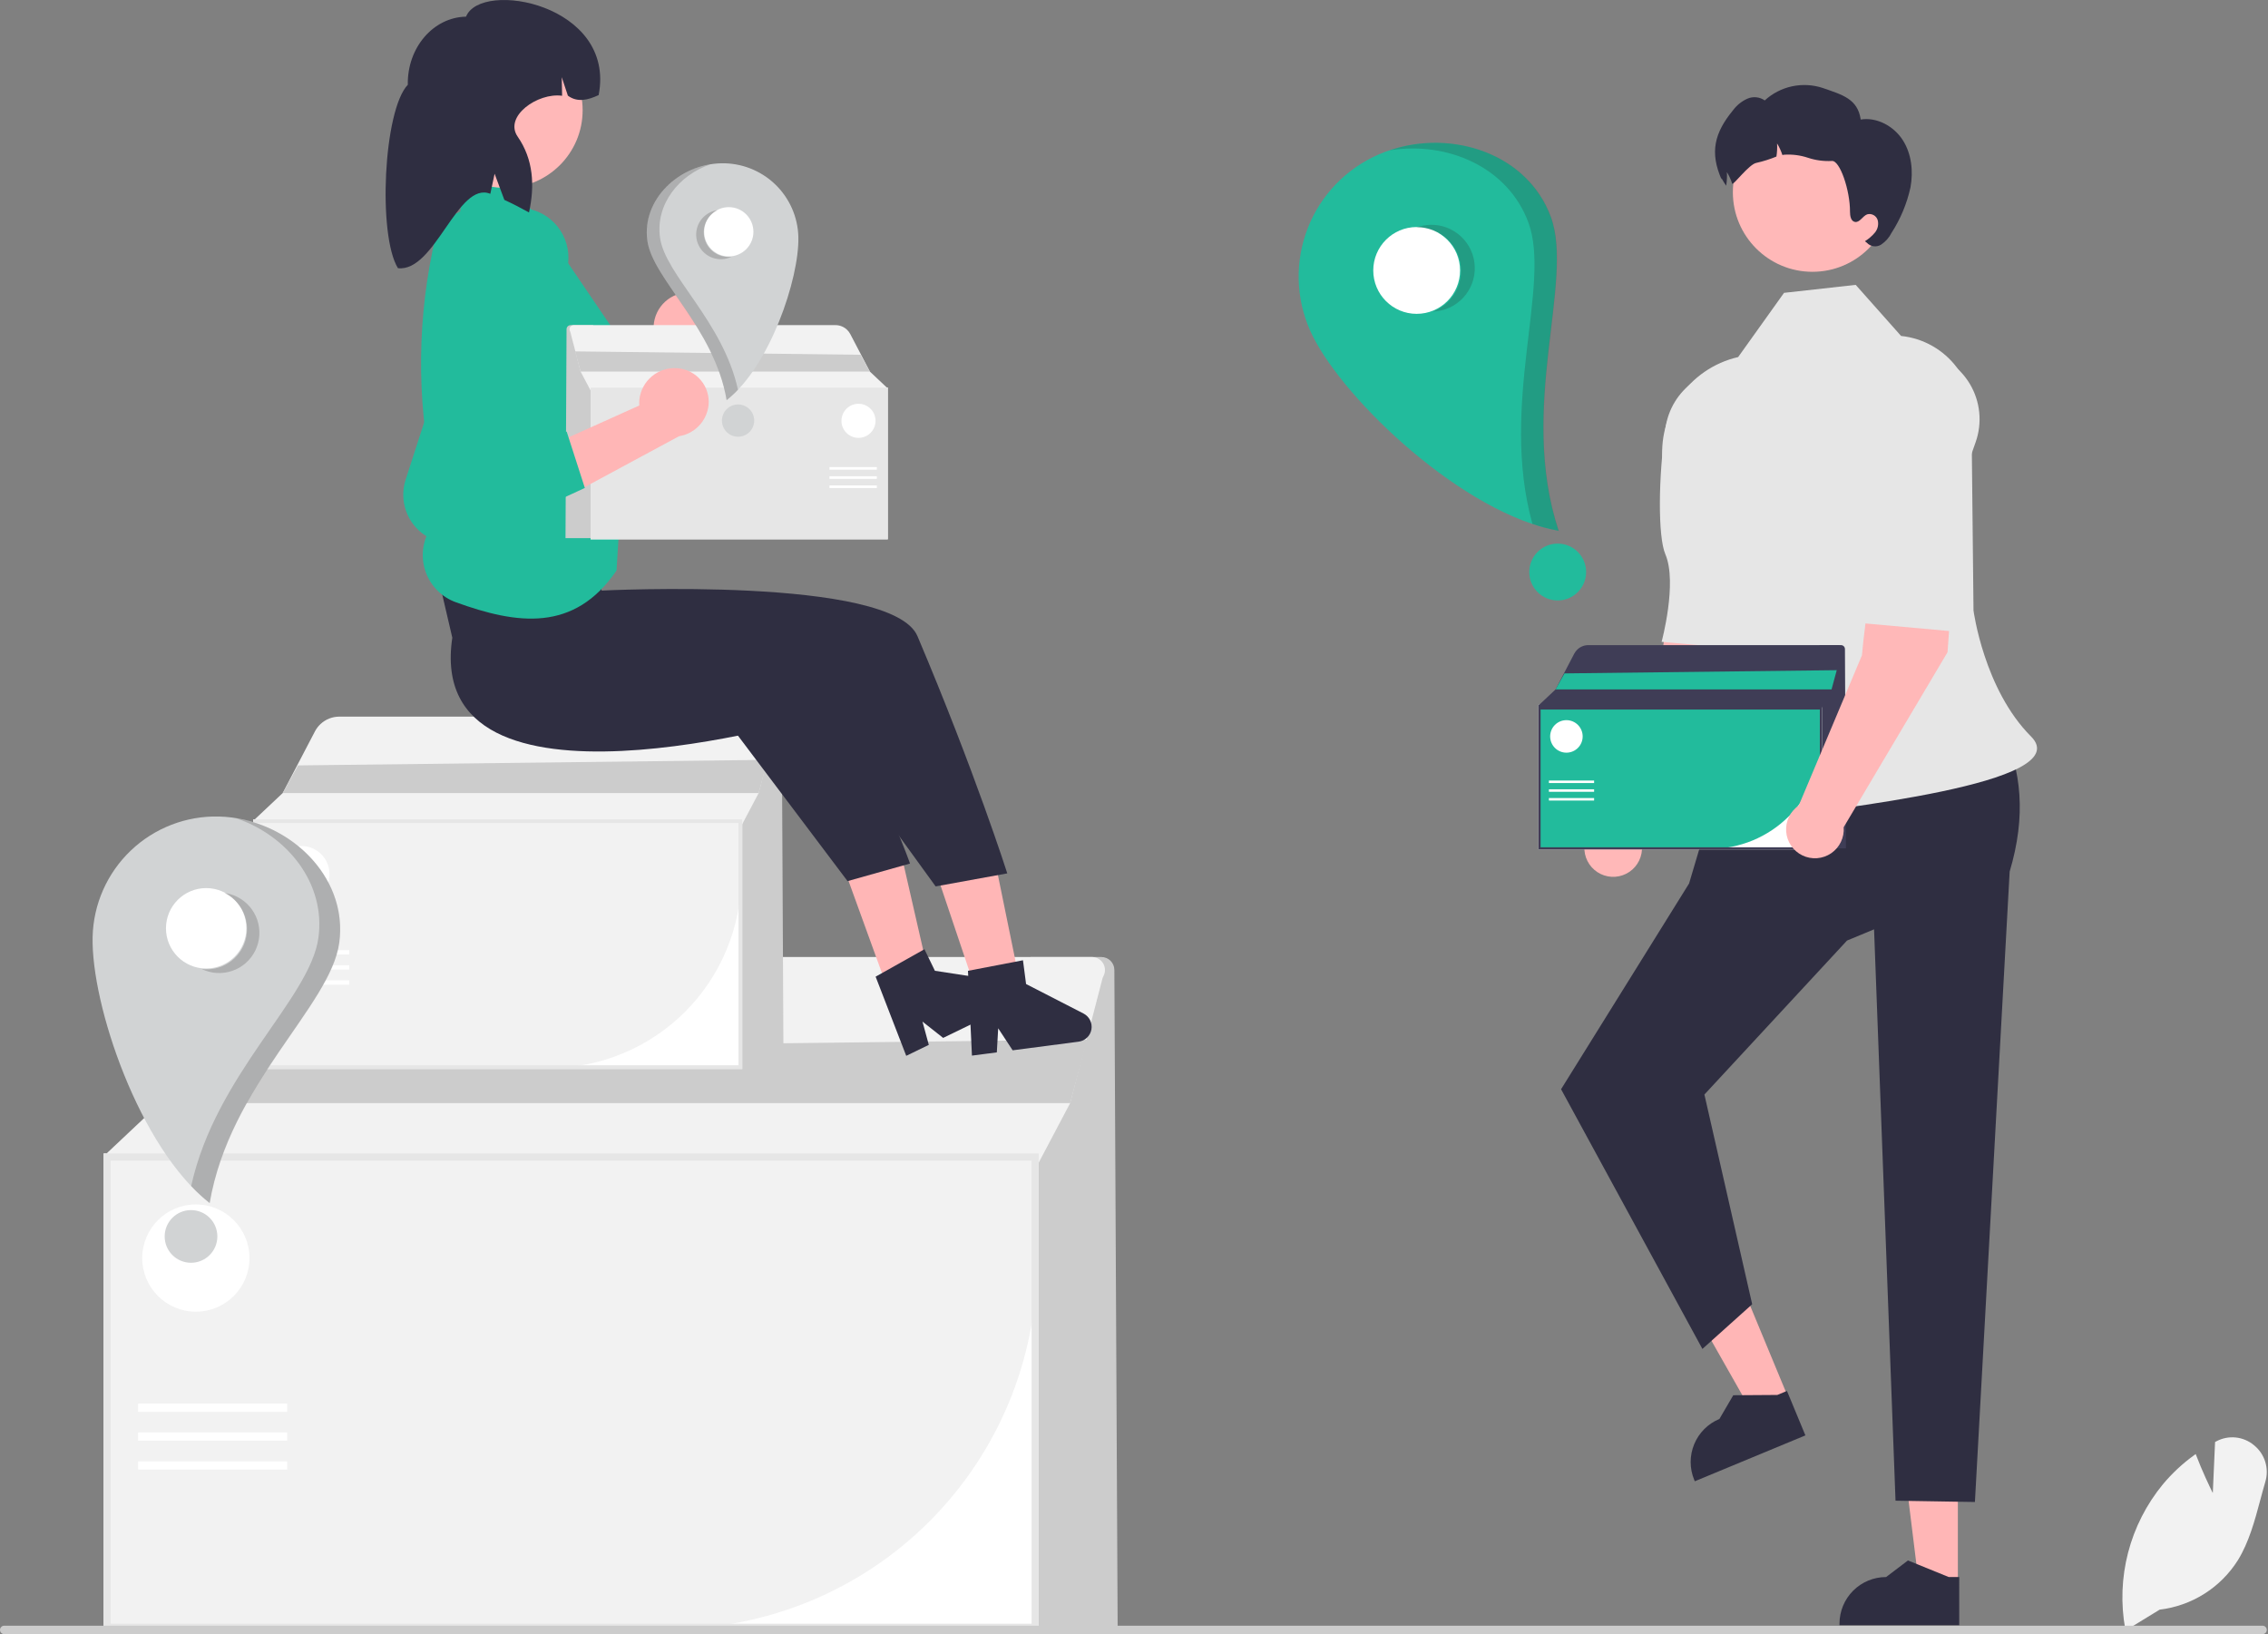 <svg width="347" height="250" viewBox="0 0 347 250" fill="none" xmlns="http://www.w3.org/2000/svg">
<rect x="0" y="0" width="347" height="250" fill="#808080" stroke="none"/>
<g clip-path="url(#clip0_1_3678)">
<path d="M170.998 248.944H157.676V146.409H168.511C169.035 146.409 169.539 146.617 169.911 146.987C170.283 147.357 170.493 147.859 170.496 148.384L170.998 248.944Z" fill="#CCCCCC"/>
<path d="M158.921 249.487H15.855V176.464H158.921V249.487Z" fill="white"/>
<path d="M102.532 249.215H16.127V176.736H158.65V193.097C158.633 207.975 152.715 222.239 142.195 232.76C131.674 243.28 117.41 249.198 102.532 249.215Z" fill="#F2F2F2"/>
<path d="M168.829 149.321C168.757 149.457 168.701 149.601 168.662 149.75L163.729 168.766L158.378 178.9H16.398V176.376L24.481 168.766L33.911 150.729C34.327 149.933 34.874 149.212 35.528 148.596C37.021 147.191 38.994 146.409 41.044 146.409H167.073C167.416 146.409 167.752 146.497 168.05 146.666C168.348 146.834 168.597 147.076 168.774 147.369C168.95 147.662 169.048 147.996 169.058 148.338C169.067 148.68 168.989 149.019 168.829 149.321Z" fill="#F2F2F2"/>
<path d="M158.921 249.487H15.855V176.464H158.921V249.487ZM16.941 248.401H157.835V177.55H16.941V248.401Z" fill="#E6E6E6"/>
<path d="M43.937 223.563H21.131V224.825H43.937V223.563Z" fill="white"/>
<path d="M325.202 249.449L325.159 249.218C324.454 245.331 324.604 241.337 325.598 237.514C326.593 233.691 328.408 230.13 330.917 227.079C332.338 225.379 333.968 223.864 335.768 222.571L335.939 222.448L336.014 222.645C336.909 225.005 338.039 227.369 338.554 228.415L338.902 220.605L339.1 220.5C340.008 220.013 341.042 219.81 342.067 219.916C343.092 220.021 344.062 220.432 344.852 221.094C345.669 221.75 346.271 222.637 346.579 223.638C346.888 224.64 346.89 225.711 346.585 226.714C346.315 227.631 346.06 228.583 345.813 229.504C344.966 232.667 344.089 235.937 342.391 238.692C341.085 240.764 339.333 242.518 337.262 243.826C335.192 245.134 332.855 245.963 330.423 246.253L325.202 249.449Z" fill="#F2F2F2"/>
<path d="M346.81 249.354C346.81 249.439 346.794 249.523 346.761 249.601C346.729 249.68 346.681 249.751 346.621 249.811C346.561 249.871 346.49 249.919 346.411 249.951C346.333 249.984 346.249 250 346.164 250H0.646C0.475 250 0.31 249.932 0.189 249.811C0.068 249.689 0 249.525 0 249.354C0 249.182 0.068 249.018 0.189 248.897C0.31 248.776 0.475 248.708 0.646 248.708H346.164C346.249 248.707 346.333 248.724 346.411 248.756C346.49 248.789 346.561 248.836 346.621 248.896C346.681 248.956 346.729 249.028 346.761 249.106C346.794 249.185 346.81 249.269 346.81 249.354Z" fill="#CCCCCC"/>
<path d="M299.549 242.413L293.591 242.413L290.757 219.434L299.55 219.434L299.549 242.413Z" fill="#FFB6B6"/>
<path d="M299.758 248.628L281.438 248.627V248.396C281.439 246.505 282.19 244.691 283.527 243.354C284.864 242.017 286.678 241.265 288.569 241.265H288.57L291.916 238.727L298.159 241.266L299.759 241.266L299.758 248.628Z" fill="#2F2E41"/>
<path d="M43.937 219.146H21.131V220.408H43.937V219.146Z" fill="white"/>
<path d="M43.937 214.729H21.131V215.991H43.937V214.729Z" fill="white"/>
<path d="M273.648 213.935L268.145 216.216L256.725 196.076L264.847 192.708L273.648 213.935Z" fill="#FFB6B6"/>
<path d="M276.223 219.595L259.301 226.612L259.212 226.398C258.487 224.651 258.487 222.688 259.21 220.941C259.933 219.193 261.32 217.805 263.067 217.08L263.067 217.08L265.186 213.453L271.926 213.407L273.403 212.794L276.223 219.595Z" fill="#2F2E41"/>
<path d="M29.965 200.67C34.496 200.67 38.168 196.998 38.168 192.467C38.168 187.937 34.496 184.264 29.965 184.264C25.434 184.264 21.762 187.937 21.762 192.467C21.762 196.998 25.434 200.67 29.965 200.67Z" fill="white"/>
<path d="M29.225 193.187C31.45 193.187 33.255 191.382 33.255 189.157C33.255 186.931 31.45 185.127 29.225 185.127C26.999 185.127 25.195 186.931 25.195 189.157C25.195 191.382 26.999 193.187 29.225 193.187Z" fill="#D1D3D4"/>
<path d="M166.365 159.049L163.729 168.766H24.481L28.981 160.678L166.365 159.049Z" fill="#CCCCCC"/>
<path d="M119.875 163.255H112.908V109.634H118.574C118.848 109.634 119.111 109.743 119.306 109.937C119.501 110.13 119.611 110.393 119.612 110.667L119.875 163.255Z" fill="#CCCCCC"/>
<path d="M113.559 163.539H38.742V125.352H113.559V163.539Z" fill="white"/>
<path d="M84.07 163.397H38.884V125.494H113.417V134.05C113.408 141.83 110.313 149.29 104.812 154.792C99.31 160.293 91.85 163.388 84.07 163.397Z" fill="#F2F2F2"/>
<path d="M118.74 111.157C118.702 111.229 118.673 111.304 118.653 111.382L116.073 121.326L113.275 126.626H39.026V125.306L43.253 121.326L48.184 111.893C48.402 111.477 48.688 111.1 49.03 110.778C49.811 110.043 50.842 109.634 51.914 109.634H117.822C118.001 109.634 118.177 109.681 118.333 109.769C118.488 109.857 118.619 109.983 118.711 110.137C118.803 110.29 118.855 110.464 118.86 110.643C118.865 110.822 118.823 110.999 118.74 111.157Z" fill="#F2F2F2"/>
<path d="M113.559 163.539H38.742V125.352H113.559V163.539ZM39.31 162.971H112.991V125.92H39.31V162.971Z" fill="#E6E6E6"/>
<path d="M53.427 149.982H41.501V150.642H53.427V149.982Z" fill="white"/>
<path d="M53.427 147.672H41.501V148.332H53.427V147.672Z" fill="white"/>
<path d="M53.427 145.362H41.501V146.022H53.427V145.362Z" fill="white"/>
<path d="M46.121 138.011C48.49 138.011 50.411 136.09 50.411 133.721C50.411 131.351 48.49 129.431 46.121 129.431C43.752 129.431 41.831 131.351 41.831 133.721C41.831 136.09 43.752 138.011 46.121 138.011Z" fill="white"/>
<path d="M33.483 124.916C28.481 124.796 23.636 126.668 20.015 130.12C16.393 133.572 14.291 138.321 14.17 143.323C13.92 153.739 21.336 175.652 32.063 184.045C35.154 165.871 50.565 153.889 51.889 144.229C53.304 133.906 43.898 125.166 33.483 124.916Z" fill="#D1D3D4"/>
<path d="M31.545 148.17C34.943 148.17 37.697 145.416 37.697 142.018C37.697 138.62 34.943 135.865 31.545 135.865C28.147 135.865 25.393 138.62 25.393 142.018C25.393 145.416 28.147 148.17 31.545 148.17Z" fill="white"/>
<path opacity="0.2" d="M36.227 137.178C37.694 137.892 38.818 139.159 39.351 140.701C39.883 142.243 39.782 143.934 39.068 145.402C38.715 146.128 38.221 146.778 37.617 147.314C37.012 147.85 36.308 148.261 35.544 148.525C34.002 149.058 32.312 148.956 30.844 148.243C32.293 148.433 33.761 148.101 34.988 147.308C36.214 146.514 37.118 145.309 37.538 143.91C37.957 142.511 37.865 141.008 37.278 139.67C36.69 138.333 35.646 137.248 34.332 136.61C34.99 136.696 35.63 136.887 36.227 137.178Z" fill="#231F20"/>
<path d="M143.825 135.231L152.369 132.356L157.127 155.613L151.337 157.56L143.825 135.231Z" fill="#FFB6B6"/>
<path d="M148.706 161.494L152.512 160.997L152.722 157.314L154.932 160.681L165.028 159.362C165.512 159.299 165.963 159.082 166.315 158.745C166.668 158.407 166.903 157.965 166.987 157.485C167.07 157.004 166.998 156.509 166.78 156.072C166.563 155.635 166.211 155.279 165.777 155.056L156.987 150.541L156.513 146.908L148.099 148.522L148.706 161.494Z" fill="#2F2E41"/>
<path d="M129.344 133.444L137.819 130.371L143.117 153.51L137.375 155.592L129.344 133.444Z" fill="#FFB6B6"/>
<path d="M138.652 161.527L142.105 159.85L141.138 156.291L144.3 158.784L153.459 154.337C153.898 154.124 154.258 153.776 154.485 153.344C154.712 152.912 154.796 152.419 154.723 151.936C154.65 151.454 154.425 151.007 154.08 150.661C153.735 150.316 153.289 150.09 152.807 150.016L143.04 148.516L141.439 145.22L133.969 149.415L138.652 161.527Z" fill="#2F2E41"/>
<path opacity="0.2" d="M51.915 144.246C50.591 153.907 35.18 165.889 32.089 184.063C31.079 183.265 30.13 182.394 29.249 181.456C33.012 164.297 47.44 152.795 48.719 143.462C49.864 135.108 43.922 127.792 36.093 125.172C45.421 126.658 53.212 134.787 51.915 144.246Z" fill="#231F20"/>
<path d="M117.451 116.245L116.073 121.326H43.253L45.606 117.096L117.451 116.245Z" fill="#CCCCCC"/>
<path d="M268.439 84.018L258.549 82.602C255.204 88.195 254.015 103.081 254.015 103.081L244.336 126.086C243.695 126.522 243.18 127.118 242.843 127.816C242.506 128.513 242.359 129.288 242.416 130.06C242.473 130.833 242.733 131.577 243.169 132.218C243.605 132.858 244.202 133.372 244.9 133.709C245.598 134.045 246.373 134.192 247.145 134.134C247.918 134.075 248.662 133.815 249.302 133.378C249.942 132.941 250.455 132.343 250.791 131.645C251.126 130.946 251.272 130.172 251.213 129.399L267.104 102.623L268.439 84.018Z" fill="#FFB8B8"/>
<path d="M306.36 111.696L264.082 116.113L258.426 135.161L238.841 166.636L260.466 206.367L268.081 199.532L260.771 167.448L282.59 143.893L286.728 142.176L290.012 229.585L302.159 229.784L307.475 133.334C310.029 124.814 309.26 117.779 306.36 111.696Z" fill="#2F2E41"/>
<path d="M266.864 56.562C268.395 56.799 269.855 57.37 271.14 58.236C272.424 59.101 273.503 60.239 274.298 61.568C275.093 62.898 275.585 64.386 275.74 65.927C275.894 67.468 275.707 69.025 275.192 70.486L273.093 76.434C273.093 76.434 271.95 94.346 267.593 99.402L254.224 98.191C254.224 98.191 256.668 89.155 254.792 84.783C253.643 82.105 253.706 72.857 254.839 65.334C255.051 63.967 255.531 62.656 256.25 61.476C256.97 60.295 257.915 59.268 259.032 58.453C260.149 57.639 261.416 57.052 262.76 56.727C264.104 56.403 265.499 56.346 266.864 56.562Z" fill="#E6E6E6"/>
<path d="M290.86 51.395L283.92 43.581L272.955 44.8L265.935 54.625C262.198 55.484 258.932 57.742 256.81 60.936C254.688 64.129 253.87 68.014 254.525 71.792C257.249 87.479 266.508 102.694 263.451 110.434C258.81 122.183 258.527 126.975 269.635 125.328C280.743 123.681 317.958 119.883 310.743 112.668C303.528 105.453 301.943 93.397 301.943 93.397L301.654 65.813C301.96 64.149 301.92 62.44 301.534 60.793C301.148 59.146 300.425 57.596 299.411 56.242C298.397 54.888 297.114 53.758 295.642 52.924C294.171 52.09 292.542 51.569 290.86 51.395L290.86 51.395Z" fill="#E6E6E6"/>
<path d="M282.426 129.787H278.386V98.694H281.672C281.831 98.694 281.983 98.757 282.096 98.869C282.209 98.982 282.273 99.134 282.274 99.293L282.426 129.787Z" fill="#3F3D56"/>
<path d="M278.764 129.951H235.38V107.808H278.764V129.951Z" fill="white"/>
<path d="M261.664 129.869H235.462V107.89H278.681V112.852C278.676 117.363 276.882 121.689 273.691 124.879C270.501 128.069 266.176 129.864 261.664 129.869Z" fill="#22BB9C"/>
<path d="M281.768 99.577C281.746 99.618 281.729 99.662 281.717 99.707L280.221 105.474L278.599 108.547H235.544V107.781L237.996 105.474L240.855 100.004C240.981 99.763 241.147 99.544 241.346 99.357C241.798 98.931 242.397 98.694 243.018 98.694H281.236C281.339 98.694 281.441 98.721 281.532 98.772C281.622 98.823 281.698 98.897 281.751 98.985C281.805 99.074 281.834 99.175 281.837 99.279C281.84 99.383 281.816 99.486 281.768 99.577Z" fill="#3F3D56"/>
<path d="M278.764 129.951H235.38V107.808H278.764V129.951ZM235.709 129.622H278.434V108.137H235.709V129.622Z" fill="#3F3D56"/>
<path d="M243.896 122.091H236.98V122.473H243.896V122.091Z" fill="white"/>
<path d="M243.896 120.751H236.98V121.134H243.896V120.751Z" fill="white"/>
<path d="M243.896 119.412H236.98V119.794H243.896V119.412Z" fill="white"/>
<path d="M239.658 115.148C241.032 115.148 242.146 114.035 242.146 112.661C242.146 111.287 241.032 110.173 239.658 110.173C238.285 110.173 237.171 111.287 237.171 112.661C237.171 114.035 238.285 115.148 239.658 115.148Z" fill="white"/>
<path d="M281.02 102.527L280.222 105.474H237.996L239.36 103.021L281.02 102.527Z" fill="#22BB9C"/>
<path d="M238.325 91.861C240.727 91.861 242.674 89.914 242.674 87.513C242.674 85.111 240.727 83.164 238.325 83.164C235.923 83.164 233.976 85.111 233.976 87.513C233.976 89.914 235.923 91.861 238.325 91.861Z" fill="#22BB9C"/>
<path d="M299.304 81.175L289.414 79.759C286.069 85.352 284.88 100.239 284.88 100.239L275.201 123.243C274.56 123.679 274.045 124.275 273.708 124.973C273.371 125.671 273.224 126.445 273.281 127.218C273.338 127.99 273.598 128.734 274.034 129.375C274.47 130.015 275.067 130.53 275.765 130.866C276.463 131.202 277.238 131.349 278.01 131.291C278.783 131.233 279.527 130.972 280.167 130.535C280.807 130.098 281.32 129.5 281.656 128.802C281.991 128.103 282.137 127.329 282.078 126.556L297.969 99.78L299.304 81.175Z" fill="#FFB8B8"/>
<path d="M293.943 53.719C295.474 53.956 296.934 54.527 298.218 55.393C299.503 56.258 300.582 57.396 301.377 58.725C302.172 60.055 302.664 61.543 302.818 63.084C302.973 64.626 302.786 66.182 302.27 67.643L300.172 73.591C300.172 73.591 302.815 91.503 298.458 96.559L285.089 95.349C285.089 95.349 287.533 86.312 285.657 81.94C284.508 79.262 284.571 70.014 285.704 62.491C286.569 56.746 288.202 52.83 293.943 53.719Z" fill="#E6E6E6"/>
<path d="M105.053 44.753C103.648 44.845 102.333 45.482 101.39 46.528C100.447 47.574 99.949 48.947 100.002 50.355C100.018 50.641 100.057 50.925 100.119 51.205L84.156 61.262L92.981 65.165L106.787 55.016C107.926 54.668 108.918 53.953 109.608 52.982C110.298 52.011 110.647 50.839 110.6 49.649C110.567 48.972 110.402 48.308 110.112 47.695C109.823 47.082 109.415 46.532 108.913 46.077C108.411 45.621 107.825 45.269 107.187 45.041C106.549 44.812 105.872 44.711 105.195 44.744C105.148 44.746 105.1 44.749 105.053 44.753Z" fill="#FFB6B6"/>
<path d="M209.964 24.083C205.132 26.493 201.456 30.723 199.743 35.844C198.03 40.965 198.422 46.556 200.832 51.388C205.85 61.45 223.984 78.611 238.452 81.204C232.229 62.307 240.882 43.099 237.27 33.215C233.41 22.655 220.027 19.065 209.964 24.083Z" fill="#22BB9C"/>
<path d="M216.747 48.014C220.414 48.014 223.387 45.041 223.387 41.374C223.387 37.707 220.414 34.734 216.747 34.734C213.08 34.734 210.107 37.707 210.107 41.374C210.107 45.041 213.08 48.014 216.747 48.014Z" fill="white"/>
<path opacity="0.2" d="M218.771 34.394C219.642 34.364 220.512 34.506 221.329 34.812C222.146 35.118 222.895 35.581 223.532 36.177C224.17 36.772 224.684 37.487 225.045 38.282C225.406 39.076 225.607 39.933 225.637 40.805C225.666 41.677 225.524 42.546 225.217 43.363C224.911 44.18 224.446 44.928 223.85 45.565C223.255 46.203 222.539 46.716 221.744 47.076C220.95 47.437 220.092 47.637 219.22 47.666C220.698 47.117 221.932 46.059 222.701 44.683C223.47 43.306 223.725 41.702 223.419 40.155C223.113 38.608 222.266 37.221 221.031 36.242C219.795 35.262 218.252 34.754 216.676 34.809C217.347 34.559 218.055 34.419 218.771 34.394Z" fill="#231F20"/>
<path d="M89.66 56.691L93.616 64.854L77.973 74.92C76.86 75.643 75.581 76.068 74.257 76.157C72.933 76.246 71.608 75.994 70.408 75.427C68.95 74.729 67.758 73.576 67.012 72.141C66.266 70.707 66.007 69.069 66.273 67.474L71.349 38.496C71.69 36.468 72.795 34.648 74.436 33.41C76.078 32.172 78.132 31.61 80.175 31.839C81.171 31.948 82.135 32.252 83.013 32.733C83.891 33.215 84.665 33.865 85.292 34.645C85.919 35.426 86.386 36.323 86.666 37.284C86.946 38.245 87.035 39.252 86.926 40.247C86.917 40.326 86.907 40.404 86.896 40.483C86.858 40.761 86.805 41.037 86.736 41.31L81.195 61.919L89.66 56.691Z" fill="#22BB9C"/>
<path d="M90.771 69.346H68.4V91.717H90.771V69.346Z" fill="#FFB8B8"/>
<path d="M69.202 97.561C64.718 127.454 124.43 109.781 124.43 109.781L143.152 135.608L154.112 133.615C154.112 133.615 149.18 118.111 140.373 97.326C136.461 88.095 92.046 90.351 92.046 90.351L91.124 83.113L65.715 82.615L69.202 97.561Z" fill="#2F2E41"/>
<path d="M112.335 111.785L126.142 103.186C136.25 123.37 139.23 132.111 139.23 132.111L129.674 134.799L112.335 111.785Z" fill="#2F2E41"/>
<path d="M81.983 32.992L77.48 27.204L71.056 26.925L70.415 32.369L67.233 33.837C64.055 45.91 63.564 58.534 65.795 70.817C66.221 71.219 66.533 71.727 66.698 72.289C66.862 72.852 66.874 73.448 66.731 74.016L66.525 74.838L66.544 74.869C67.221 75.937 67.451 77.229 67.184 78.466L65.664 81.167C65.118 82.138 64.791 83.216 64.705 84.327C64.618 85.438 64.775 86.554 65.163 87.598C65.552 88.641 66.163 89.588 66.954 90.372C67.746 91.156 68.699 91.758 69.746 92.136C79.089 95.523 87.848 96.784 94.327 87.281L96.364 54.165L81.983 32.992Z" fill="#22BB9C"/>
<path d="M86.521 82.33H90.755V49.74H87.311C87.145 49.74 86.985 49.806 86.866 49.923C86.748 50.041 86.681 50.201 86.68 50.368L86.521 82.33Z" fill="#CCCCCC"/>
<path d="M90.359 59.293H135.833V82.503H90.359V59.293Z" fill="white"/>
<path d="M90.446 64.579V59.379H135.747V82.417H108.283C103.554 82.411 99.02 80.53 95.676 77.186C92.332 73.842 90.451 69.309 90.446 64.579Z" fill="#F2F2F2"/>
<path d="M87.21 50.666C87.233 50.709 87.251 50.754 87.263 50.802L88.831 56.846L90.532 60.067H135.66V59.265L133.091 56.846L130.094 51.113C129.962 50.86 129.788 50.631 129.58 50.435C129.105 49.988 128.478 49.74 127.827 49.74H87.768C87.659 49.74 87.552 49.768 87.458 49.821C87.363 49.875 87.284 49.952 87.228 50.045C87.172 50.138 87.141 50.244 87.138 50.353C87.134 50.462 87.159 50.569 87.21 50.666Z" fill="#F2F2F2"/>
<path d="M90.359 59.293H135.833V82.503H90.359V59.293ZM135.488 82.158H90.705V59.638H135.488L135.488 82.158Z" fill="#E6E6E6"/>
<path d="M134.156 74.263H126.907V74.664H134.156V74.263Z" fill="white"/>
<path d="M134.156 72.859H126.907V73.26H134.156V72.859Z" fill="white"/>
<path d="M134.156 71.455H126.907V71.856H134.156V71.455Z" fill="white"/>
<path d="M112.923 66.814C114.287 66.814 115.392 65.708 115.392 64.345C115.392 62.981 114.287 61.876 112.923 61.876C111.56 61.876 110.454 62.981 110.454 64.345C110.454 65.708 111.56 66.814 112.923 66.814Z" fill="#D1D3D4"/>
<path d="M131.348 66.987C132.788 66.987 133.956 65.819 133.956 64.379C133.956 62.939 132.788 61.772 131.348 61.772C129.908 61.772 128.741 62.939 128.741 64.379C128.741 65.819 129.908 66.987 131.348 66.987Z" fill="white"/>
<path d="M87.993 53.757L88.831 56.846H133.091L131.661 54.275L87.993 53.757Z" fill="#CCCCCC"/>
<path d="M110.314 24.982C113.379 24.908 116.348 26.055 118.567 28.17C120.786 30.285 122.074 33.196 122.148 36.26C122.301 42.643 117.757 56.07 111.184 61.213C109.29 50.077 99.847 42.735 99.036 36.815C98.169 30.49 103.932 25.135 110.314 24.982Z" fill="#D1D3D4"/>
<path d="M111.502 39.23C113.584 39.23 115.271 37.542 115.271 35.46C115.271 33.378 113.584 31.69 111.502 31.69C109.42 31.69 107.732 33.378 107.732 35.46C107.732 37.542 109.42 39.23 111.502 39.23Z" fill="white"/>
<path opacity="0.2" d="M108.633 32.495C108.188 32.711 107.789 33.014 107.461 33.384C107.133 33.754 106.88 34.186 106.719 34.654C106.557 35.122 106.489 35.617 106.519 36.111C106.548 36.605 106.675 37.089 106.892 37.534C107.108 37.979 107.41 38.377 107.781 38.706C108.151 39.034 108.583 39.286 109.051 39.448C109.519 39.61 110.014 39.678 110.508 39.648C111.002 39.618 111.486 39.491 111.931 39.275C111.043 39.391 110.143 39.188 109.392 38.702C108.64 38.215 108.087 37.477 107.83 36.62C107.573 35.763 107.629 34.842 107.989 34.022C108.349 33.202 108.989 32.538 109.794 32.147C109.391 32.199 108.998 32.317 108.633 32.495Z" fill="#231F20"/>
<path opacity="0.2" d="M99.02 36.826C99.831 42.745 109.274 50.087 111.168 61.224C111.787 60.735 112.369 60.201 112.908 59.626C110.603 49.112 101.762 42.065 100.978 36.346C100.276 31.227 103.917 26.744 108.714 25.138C102.999 26.049 98.225 31.03 99.02 36.826Z" fill="#231F20"/>
<path d="M103.599 56.331C102.194 56.226 100.804 56.675 99.724 57.58C98.645 58.485 97.961 59.776 97.819 61.177C97.794 61.463 97.793 61.75 97.816 62.035L80.611 69.779L88.809 74.869L103.891 66.735C105.067 66.549 106.149 65.978 106.967 65.112C107.785 64.246 108.293 63.134 108.412 61.949C108.536 60.586 108.114 59.229 107.237 58.178C106.361 57.126 105.103 56.465 103.74 56.341C103.693 56.337 103.646 56.333 103.599 56.331Z" fill="#FFB6B6"/>
<path opacity="0.2" d="M237.303 33.219C240.916 43.103 232.262 62.311 238.486 81.208C237.12 80.956 235.775 80.604 234.461 80.154C229.391 61.887 237.349 43.633 233.859 34.084C230.735 25.537 221.374 21.557 212.584 23.009C222.232 19.719 233.766 23.541 237.303 33.219Z" fill="#231F20"/>
<path d="M277.298 41.582C284.021 41.582 289.47 36.133 289.47 29.41C289.47 22.688 284.021 17.238 277.298 17.238C270.576 17.238 265.126 22.688 265.126 29.41C265.126 36.133 270.576 41.582 277.298 41.582Z" fill="#FFB8B8"/>
<path d="M292.296 28.687C291.753 31.154 290.772 33.503 289.401 35.623C289.037 36.346 288.494 36.964 287.822 37.416C287.482 37.634 287.077 37.726 286.676 37.676C286.275 37.626 285.905 37.437 285.629 37.142L285.333 36.901C285.914 36.543 286.432 36.093 286.868 35.569C287.084 35.305 287.234 34.994 287.305 34.661C287.377 34.329 287.368 33.984 287.279 33.655C287.174 33.331 286.948 33.06 286.647 32.9C286.346 32.739 285.995 32.701 285.667 32.794C284.955 33.074 284.521 34.105 283.776 33.946C283.173 33.814 283.047 33.019 283.047 32.394C283.068 29.126 281.489 24.482 280.267 24.625C279.031 24.692 277.794 24.526 276.62 24.137C275.445 23.746 274.205 23.587 272.969 23.67C272.881 23.681 272.793 23.698 272.7 23.714C272.502 23.093 272.229 22.499 271.889 21.943C271.927 22.614 271.894 23.287 271.79 23.95C270.806 24.355 269.79 24.676 268.752 24.91C267.623 25.069 265.139 28.446 265.024 28.101C264.826 27.48 264.553 26.885 264.212 26.33C264.251 27 264.218 27.673 264.114 28.336C264.108 28.364 264.108 28.386 264.103 28.413C263.554 27.684 263.22 26.796 263.406 27.476C261.57 23.32 262.282 20.342 265.172 16.839C265.735 16.085 266.48 15.487 267.338 15.1C267.767 14.912 268.238 14.837 268.705 14.883C269.171 14.929 269.618 15.095 270.002 15.364C271.181 14.283 272.627 13.537 274.191 13.204C275.755 12.87 277.379 12.961 278.896 13.466C281.906 14.514 284.225 15.128 284.686 18.286C287.175 17.886 289.736 19.3 291.107 21.411C292.472 23.528 292.751 26.215 292.296 28.687Z" fill="#2F2E41"/>
<path d="M77.265 28.741C83.825 28.741 89.142 23.424 89.142 16.865C89.142 10.306 83.825 4.988 77.265 4.988C70.706 4.988 65.389 10.306 65.389 16.865C65.389 23.424 70.706 28.741 77.265 28.741Z" fill="#FFB8B8"/>
<path d="M71.303 2.548C66.275 2.645 62.286 7.309 62.395 12.966C58.674 16.849 57.773 35.947 60.882 41.028C66.57 41.688 70.029 27.616 75.018 29.651L75.675 26.58L77.164 30.579C78.432 31.163 79.69 31.805 80.939 32.503C81.836 28.388 81.614 24.387 79.202 20.903C77.059 17.808 82.273 14.133 86.002 14.652L85.947 11.809L86.884 14.635C88.337 15.703 89.945 15.316 91.594 14.544C94.267 0.65 73.568 -3.15 71.303 2.548Z" fill="#2F2E41"/>
<path d="M86.697 66.016L89.481 74.649L72.592 82.447C71.39 83.007 70.064 83.251 68.74 83.156C67.417 83.06 66.14 82.627 65.031 81.898C63.684 81.005 62.663 79.697 62.124 78.173C61.584 76.649 61.555 74.991 62.04 73.449L71.089 45.456C71.708 43.495 73.055 41.845 74.853 40.847C76.65 39.849 78.762 39.577 80.754 40.089C81.725 40.334 82.637 40.769 83.44 41.368C84.242 41.967 84.919 42.717 85.431 43.578C85.944 44.438 86.282 45.391 86.426 46.381C86.57 47.372 86.518 48.382 86.272 49.352C86.252 49.429 86.232 49.505 86.21 49.581C86.133 49.852 86.042 50.118 85.937 50.378L77.588 70.018L86.697 66.016Z" fill="#22BB9C"/>
</g>
<defs>
<clipPath id="clip0_1_3678">
<rect width="346.81" height="250" fill="white"/>
</clipPath>
</defs>
</svg>
